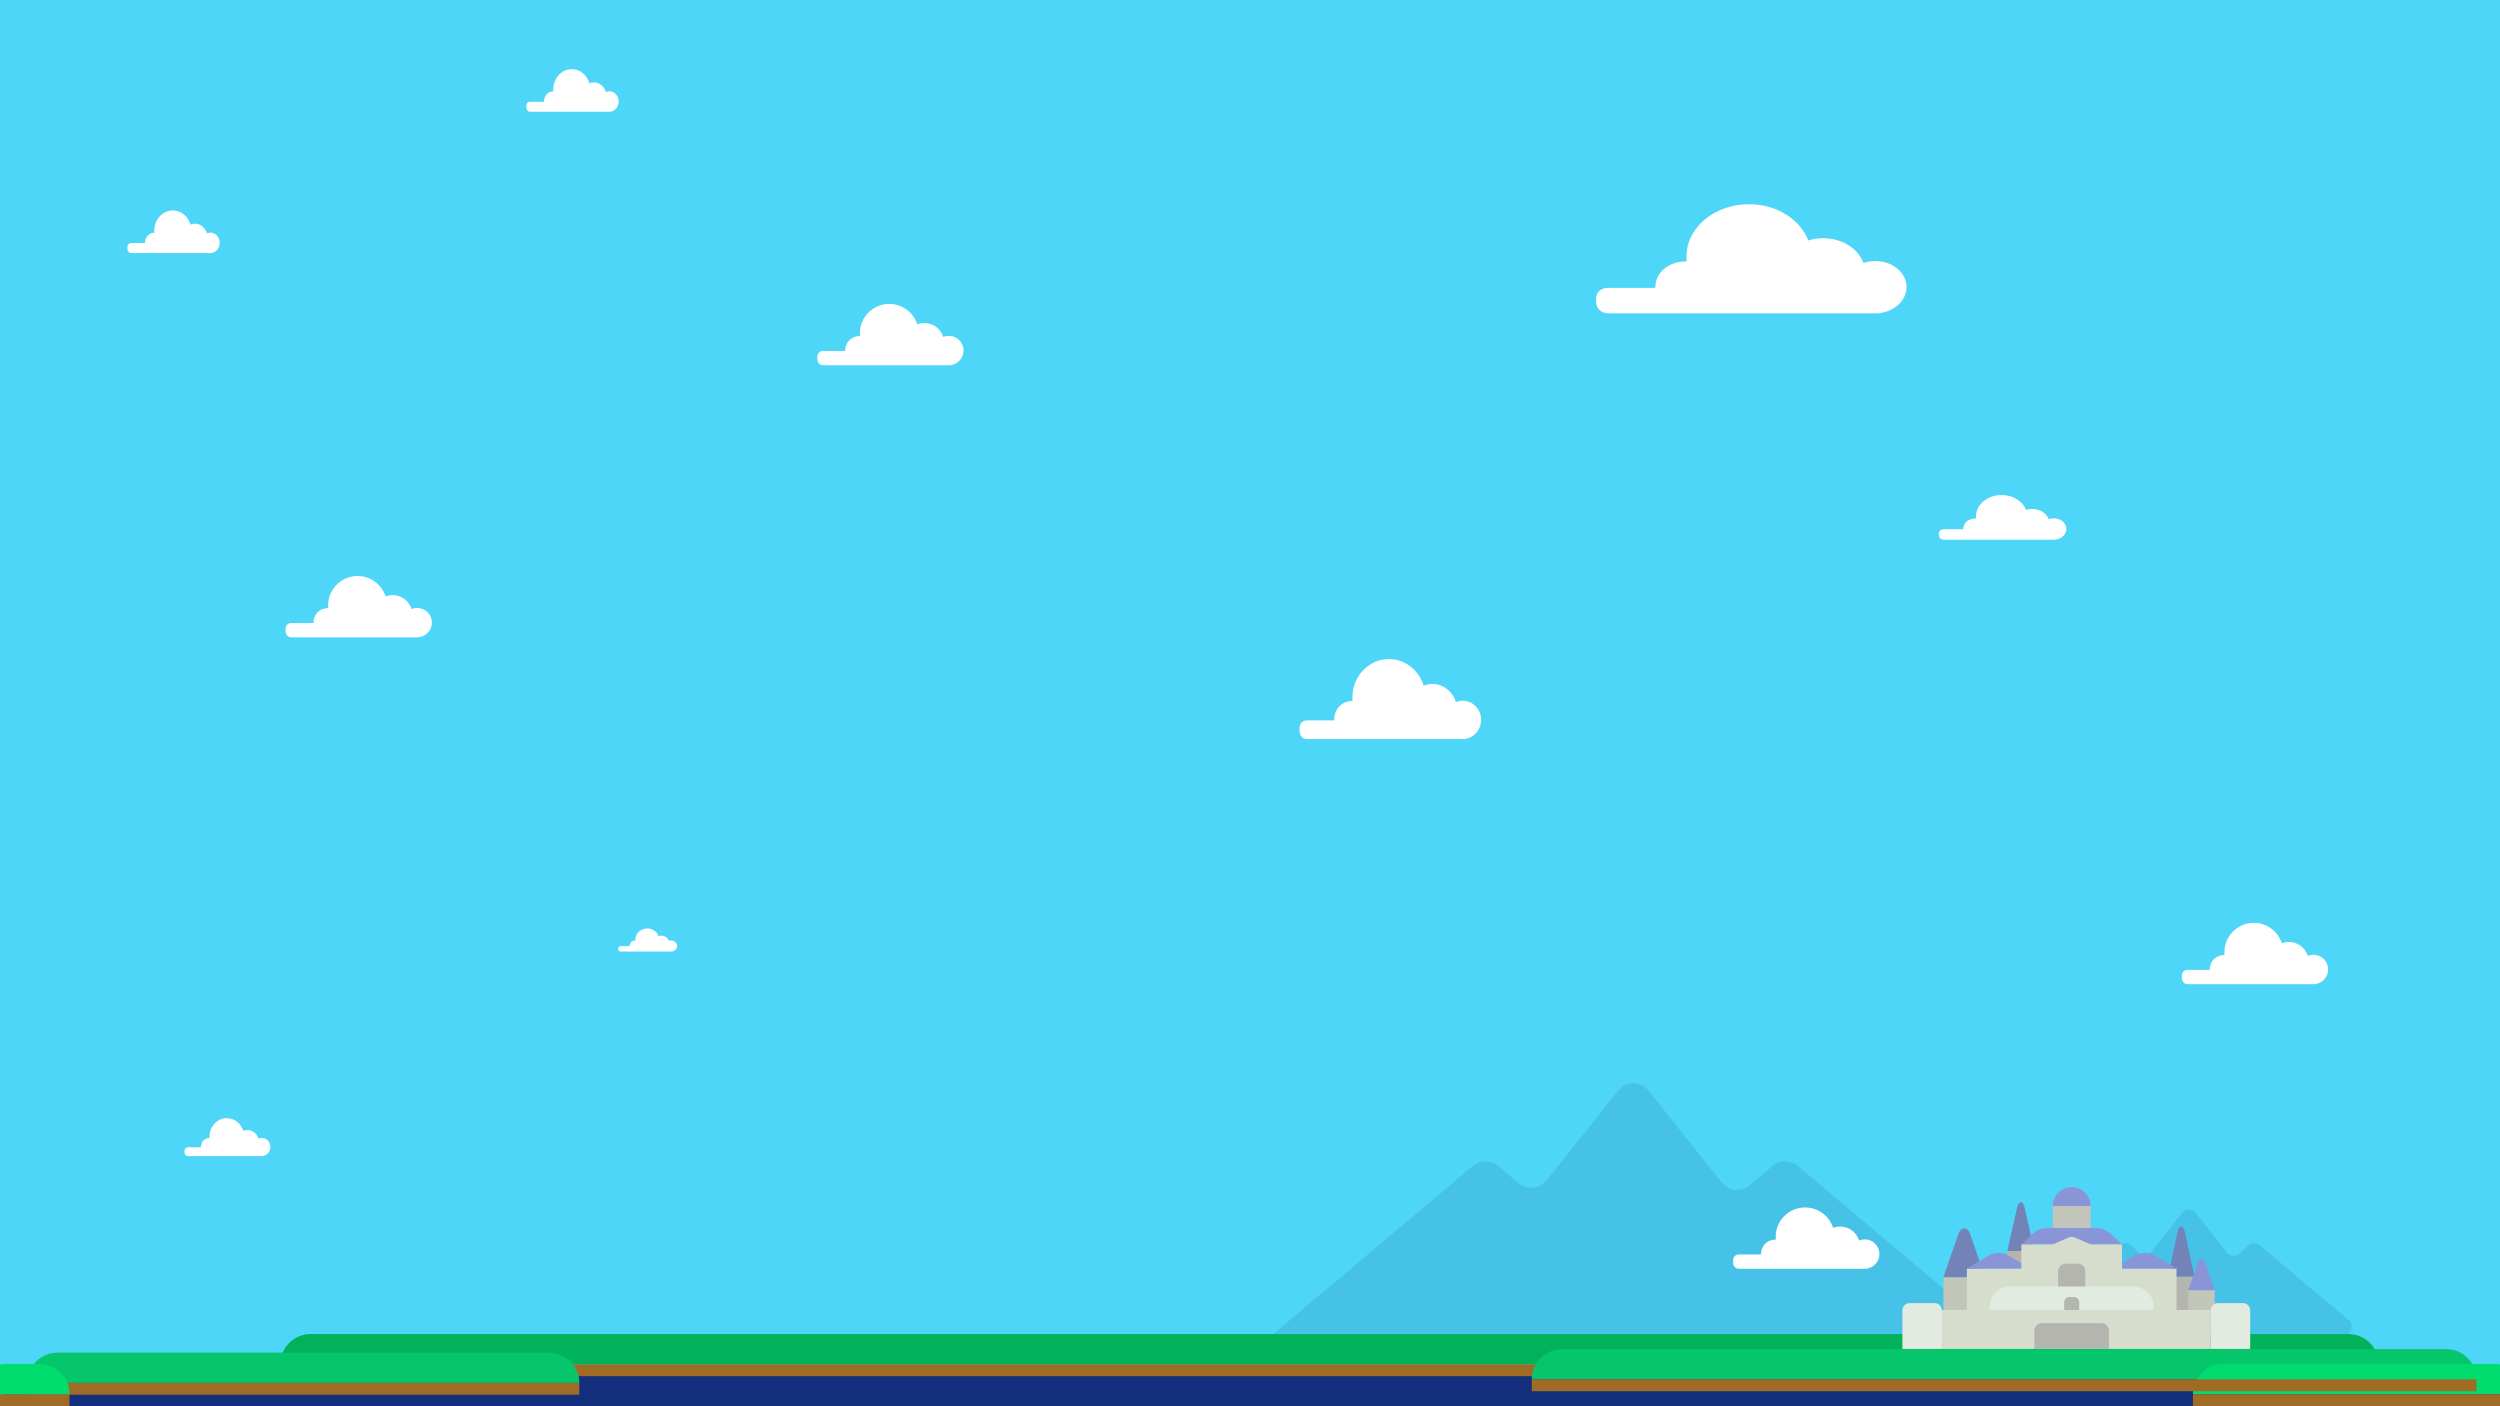<?xml version="1.0" encoding="UTF-8" standalone="no"?>
<!DOCTYPE svg PUBLIC "-//W3C//DTD SVG 1.1//EN" "http://www.w3.org/Graphics/SVG/1.1/DTD/svg11.dtd">
<svg width="100%" height="100%" viewBox="0 0 1920 1080" version="1.1" xmlns="http://www.w3.org/2000/svg" xmlns:xlink="http://www.w3.org/1999/xlink" xml:space="preserve" xmlns:serif="http://www.serif.com/" style="fill-rule:evenodd;clip-rule:evenodd;stroke-linejoin:round;stroke-miterlimit:1.414;">
    <g transform="matrix(1,0,0,1,-4327.42,-1775.22)">
        <g id="Page-3" serif:id="Page 3" transform="matrix(1,0,0,1,4327.42,1775.22)">
            <rect x="0" y="0" width="1920" height="1080" style="fill:rgb(77,214,247);"/>
            <clipPath id="_clip1">
                <rect x="0" y="0" width="1920" height="1080"/>
            </clipPath>
            <g clip-path="url(#_clip1)">
                <g id="Layer-1" serif:id="Layer 1">
                </g>
                <g transform="matrix(-1.554,0,0,1.554,3332.93,317.374)">
                    <g opacity="0.1">
                        <g transform="matrix(1,0,0,1,1404.34,432.916)">
                            <clipPath id="_clip2">
                                <rect x="-253.504" y="-101.735" width="371.42" height="143.766" clip-rule="nonzero"/>
                            </clipPath>
                            <g clip-path="url(#_clip2)">
                                <path d="M0,-60.92L-10.128,-52.38C-14.297,-48.865 -20.546,-49.486 -23.942,-53.752L-59.234,-98.083C-63.11,-102.952 -70.507,-102.951 -74.382,-98.082L-110.464,-52.748C-113.861,-48.48 -120.112,-47.86 -124.282,-51.378L-135.589,-60.918C-139.192,-63.958 -144.461,-63.961 -148.067,-60.924L-250.042,24.946C-256.949,30.762 -252.836,42.032 -243.807,42.032L108.217,42.032C117.247,42.032 121.36,30.762 114.453,24.946L12.476,-60.924C8.871,-63.96 3.603,-63.958 0,-60.92" style="fill:rgb(6,15,91);fill-rule:nonzero;"/>
                            </g>
                        </g>
                    </g>
                </g>
                <g transform="matrix(-0.67,0,0,0.67,2577.14,707.145)">
                    <g opacity="0.1">
                        <g transform="matrix(1,0,0,1,1404.27,432.916)">
                            <clipPath id="_clip3">
                                <rect x="-253.504" y="-101.735" width="371.42" height="143.766" clip-rule="nonzero"/>
                            </clipPath>
                            <g clip-path="url(#_clip3)">
                                <path d="M0,-60.92L-10.128,-52.38C-14.297,-48.865 -20.546,-49.486 -23.942,-53.752L-59.234,-98.083C-63.11,-102.952 -70.507,-102.951 -74.382,-98.082L-110.464,-52.748C-113.861,-48.48 -120.112,-47.86 -124.282,-51.378L-135.589,-60.918C-139.192,-63.958 -144.461,-63.961 -148.067,-60.924L-250.042,24.946C-256.949,30.762 -252.836,42.032 -243.807,42.032L108.217,42.032C117.247,42.032 121.36,30.762 114.453,24.946L12.476,-60.924C8.871,-63.96 3.603,-63.958 0,-60.92" style="fill:rgb(6,15,91);fill-rule:nonzero;"/>
                            </g>
                        </g>
                    </g>
                </g>
                <g transform="matrix(1,0,0,1,2.022,1056.18)">
                    <rect x="0" y="0" width="1925.63" height="23.681" style="fill:rgb(19,46,125);"/>
                </g>
                <g transform="matrix(1,0,0,1,114.528,1024.83)">
                    <rect x="100.77" y="22.942" width="1611.59" height="9.145" style="fill:rgb(160,107,37);"/>
                </g>
                <g transform="matrix(-1,0,0,1,215.298,1024.58)">
                    <path d="M0,23.23L-1611.59,23.23C-1611.59,10.4 -1601.19,0 -1588.36,0L-23.23,0C-10.4,0 0,10.4 0,23.23" style="fill:rgb(2,178,90);fill-rule:nonzero;"/>
                </g>
                <g transform="matrix(-1,0,0,1,1176.42,1036.13)">
                    <path d="M0,23.23L-725.526,23.23C-725.526,10.4 -715.125,0 -702.296,0L-23.23,0C-10.4,0 0,10.4 0,23.23" style="fill:rgb(5,198,106);fill-rule:nonzero;"/>
                </g>
                <g transform="matrix(-1,0,0,1,1684.16,1047.52)">
                    <path d="M0,23.23L-254.638,23.23C-254.638,10.4 -244.238,0 -231.408,0L-23.23,0C-10.4,0 0,10.4 0,23.23" style="fill:rgb(0,221,110);fill-rule:nonzero;"/>
                </g>
                <g id="Cloud11" transform="matrix(-1,0,0,1,1335.47,938.323)">
                    <path d="M0,25.106L-16.987,25.106C-16.987,18.106 -22.031,13.678 -28.254,13.678C-28.284,13.678 -28.313,13.603 -28.343,13.603C-28.289,12.96 -28.254,12.272 -28.254,11.615C-28.254,-0.864 -38.371,-11 -50.85,-11C-60.912,-11 -69.435,-4.431 -72.359,4.66C-74.039,4.023 -75.858,3.668 -77.76,3.668C-84.603,3.668 -90.394,8.171 -92.326,14.378C-93.655,13.828 -95.109,13.519 -96.636,13.519C-102.859,13.519 -107.903,18.563 -107.903,24.786C-107.903,30.292 -103.952,34.895 -98.731,35.877C-98.29,36.007 -97.825,36.106 -97.342,36.106L0,36.106C2.719,36.106 4.431,33.848 4.431,31.129L4.431,29.708C4.431,26.989 2.719,25.106 0,25.106" style="fill:white;fill-rule:nonzero;"/>
                </g>
                <g id="Mountain" transform="matrix(1.402,0,0,1.402,-356.238,-417.288)">
                    <g transform="matrix(1,0,0,1,794.54,905.46)">
                        <rect x="559.145" y="77.46" width="14.824" height="19.476" style="fill:rgb(179,181,174);"/>
                    </g>
                    <g transform="matrix(-1,0,0,1,1363.14,979.071)">
                        <path d="M0,-20.005L-5.368,3.849L9.457,3.849L4.089,-20.005C3.223,-23.854 0.866,-23.854 0,-20.005" style="fill:rgb(114,131,183);fill-rule:nonzero;"/>
                    </g>
                    <g transform="matrix(1,0,0,1,732.505,934.152)">
                        <rect x="586.158" y="63.114" width="22.833" height="19.476" style="fill:rgb(194,198,186);"/>
                    </g>
                    <g transform="matrix(-1,0,0,1,1333.23,993.417)">
                        <path d="M0,-20.005L-8.268,3.849L14.565,3.849L6.297,-20.005C4.963,-23.854 1.334,-23.854 0,-20.005" style="fill:rgb(114,131,183);fill-rule:nonzero;"/>
                    </g>
                    <g transform="matrix(1,0,0,1,970.2,933.743)">
                        <rect x="471.474" y="63.113" width="14.506" height="19.887" style="fill:rgb(179,181,174);"/>
                    </g>
                    <g transform="matrix(-1,0,0,1,1450.93,992.926)">
                        <path d="M0,-20.428L-5.253,3.93L9.253,3.93L4,-20.428C3.153,-24.358 0.847,-24.358 0,-20.428" style="fill:rgb(114,131,183);fill-rule:nonzero;"/>
                    </g>
                    <g transform="matrix(1,0,0,1,992.43,941.256)">
                        <rect x="460.359" y="63.113" width="14.506" height="12.374" style="fill:rgb(194,198,186);"/>
                    </g>
                    <g transform="matrix(-1,0,0,1,1462.04,1001.92)">
                        <path d="M0,-12.711L-5.252,2.445L9.253,2.445L4,-12.711C3.153,-15.156 0.848,-15.156 0,-12.711" style="fill:rgb(138,149,216);fill-rule:nonzero;"/>
                    </g>
                    <g transform="matrix(1,0,0,1,930.388,931.14)">
                        <rect x="481.297" y="61.404" width="34.672" height="25.908" style="fill:rgb(214,221,204);"/>
                    </g>
                    <g transform="matrix(-1,0,0,1,1434.78,990.411)">
                        <path d="M0,-4.826L-11.572,2.133L23.1,2.133L11.528,-4.826C7.981,-6.959 3.546,-6.959 0,-4.826" style="fill:rgb(138,149,216);fill-rule:nonzero;"/>
                    </g>
                    <g transform="matrix(1,0,0,1,770.074,931.14)">
                        <rect x="561.454" y="61.404" width="34.672" height="25.908" style="fill:rgb(214,221,204);"/>
                    </g>
                    <g transform="matrix(-1,0,0,1,1354.63,990.411)">
                        <path d="M0,-4.826L-11.572,2.133L23.1,2.133L11.528,-4.826C7.981,-6.959 3.546,-6.959 0,-4.826" style="fill:rgb(138,149,216);fill-rule:nonzero;"/>
                    </g>
                    <g transform="matrix(1,0,0,1,850.231,851.511)">
                        <rect x="528.326" y="105.039" width="20.771" height="18.267" style="fill:rgb(194,198,186);"/>
                    </g>
                    <g transform="matrix(-1,0,0,1,1399.33,947.932)">
                        <path d="M0,10.386C0,4.65 4.65,0 10.386,0C16.122,0 20.771,4.65 20.771,10.386L0,10.386Z" style="fill:rgb(138,149,216);fill-rule:nonzero;"/>
                    </g>
                    <g transform="matrix(-1,0,0,1,1375.41,979.288)">
                        <path d="M0,-8.941L-27.066,-8.941C-29.885,-8.941 -32.6,-7.877 -34.667,-5.961L-41.1,0L14.034,0L7.602,-5.961C5.534,-7.877 2.819,-8.941 0,-8.941" style="fill:rgb(138,149,216);fill-rule:nonzero;"/>
                    </g>
                    <g transform="matrix(-1,0,0,1,1361.38,999.736)">
                        <path d="M0,-20.448L-17.181,-20.448L-26.157,-24.311C-27.057,-24.699 -28.077,-24.699 -28.977,-24.311L-37.952,-20.448L-55.133,-20.448L-55.133,4.251L0,4.251L0,-20.448Z" style="fill:rgb(214,221,204);fill-rule:nonzero;"/>
                    </g>
                    <g transform="matrix(-1,0,0,1,1381.51,989.856)">
                        <path d="M0,14.131L-14.868,14.131L-14.868,4.145C-14.868,1.856 -13.012,0 -10.722,0L-4.146,0C-1.856,0 0,1.856 0,4.145L0,14.131Z" style="fill:rgb(179,181,174);fill-rule:nonzero;"/>
                    </g>
                    <g transform="matrix(-1,0,0,1,1355.07,1018.45)">
                        <path d="M0,-16.057L-67.744,-16.057C-73.836,-16.057 -78.775,-11.118 -78.775,-5.026L-78.775,0L11.03,0L11.03,-5.026C11.03,-11.118 6.092,-16.057 0,-16.057" style="fill:rgb(225,235,224);fill-rule:nonzero;"/>
                    </g>
                    <g transform="matrix(-1,0,0,1,1384.85,1008.17)">
                        <path d="M0,14.131L-8.19,14.131L-8.19,2.813C-8.19,1.259 -6.93,0 -5.376,0L-2.813,0C-1.26,0 0,1.259 0,2.813L0,14.131Z" style="fill:rgb(179,181,174);fill-rule:nonzero;"/>
                    </g>
                    <g transform="matrix(1,0,0,1,853.965,971.938)">
                        <rect x="462.551" y="43.298" width="148.587" height="21.322" style="fill:rgb(214,221,204);"/>
                    </g>
                    <g transform="matrix(-1,0,0,1,1296.2,1011.47)">
                        <path d="M0,25.092L-21.608,25.092L-21.608,3.897C-21.608,1.745 -19.863,0 -17.711,0L-3.896,0C-1.745,0 0,1.745 0,3.897L0,25.092Z" style="fill:rgb(225,235,224);fill-rule:nonzero;"/>
                    </g>
                    <g transform="matrix(-1,0,0,1,1465.1,1011.47)">
                        <path d="M0,25.092L-21.608,25.092L-21.608,3.897C-21.608,1.745 -19.863,0 -17.711,0L-3.896,0C-1.745,0 0,1.745 0,3.897L0,25.092Z" style="fill:rgb(225,235,224);fill-rule:nonzero;"/>
                    </g>
                    <g transform="matrix(-1,0,0,1,1368.51,1022.43)">
                        <path d="M0,14.131L-40.867,14.131L-40.867,4.146C-40.867,1.856 -39.01,0 -36.721,0L-4.146,0C-1.856,0 0,1.856 0,4.146L0,14.131Z" style="fill:rgb(179,181,174);fill-rule:nonzero;"/>
                    </g>
                </g>
                <g id="Cloud10" transform="matrix(-1,0,0,1,1680.09,719.75)">
                    <path d="M0,25.106L-16.987,25.106C-16.987,18.106 -22.031,13.678 -28.254,13.678C-28.284,13.678 -28.313,13.603 -28.343,13.603C-28.289,12.96 -28.254,12.272 -28.254,11.615C-28.254,-0.864 -38.371,-11 -50.85,-11C-60.912,-11 -69.435,-4.431 -72.359,4.66C-74.039,4.023 -75.858,3.668 -77.76,3.668C-84.603,3.668 -90.394,8.171 -92.326,14.378C-93.655,13.828 -95.109,13.519 -96.636,13.519C-102.859,13.519 -107.903,18.563 -107.903,24.786C-107.903,30.292 -103.952,34.895 -98.731,35.877C-98.29,36.007 -97.825,36.106 -97.342,36.106L0,36.106C2.719,36.106 4.431,33.848 4.431,31.129L4.431,29.708C4.431,26.989 2.719,25.106 0,25.106" style="fill:white;fill-rule:nonzero;"/>
                </g>
                <g transform="matrix(1,0,0,1,1150.72,1047.92)">
                    <rect x="25.704" y="11.397" width="725.526" height="9.145" style="fill:rgb(160,107,37);"/>
                </g>
                <g transform="matrix(1,0,0,1,1695.3,1070.71)">
                    <rect x="-11.143" y="0" width="254.638" height="9.145" style="fill:rgb(160,107,37);"/>
                </g>
                <g transform="matrix(-1,0,0,1,1927.65,1053.32)">
                    <rect x="1482.73" y="8.696" width="423.979" height="9.145" style="fill:rgb(160,107,37);"/>
                </g>
                <g transform="matrix(-1,0,0,1,444.929,1038.83)">
                    <path d="M0,23.23L423.979,23.23C423.979,10.4 413.578,0 400.749,0L23.23,0C10.4,0 0,10.4 0,23.23" style="fill:rgb(5,198,106);fill-rule:nonzero;"/>
                </g>
                <g transform="matrix(-1,0,0,1,1927.65,1070.71)">
                    <rect x="1874.27" y="0" width="71.598" height="9.145" style="fill:rgb(160,107,37);"/>
                </g>
                <g transform="matrix(-1,0,0,1,53.38,1047.52)">
                    <path d="M0,23.23L71.598,23.23C71.598,10.4 61.198,0 48.368,0L23.23,0C10.4,0 0,10.4 0,23.23" style="fill:rgb(0,221,110);fill-rule:nonzero;"/>
                </g>
                <g id="Cloud7" transform="matrix(-0.872,0,0,0.729,1492.89,388.179)">
                    <path d="M0,25.106L-16.987,25.106C-16.987,18.106 -22.031,13.678 -28.254,13.678C-28.284,13.678 -28.313,13.603 -28.343,13.603C-28.289,12.96 -28.254,12.272 -28.254,11.615C-28.254,-0.864 -38.371,-11 -50.85,-11C-60.912,-11 -69.435,-4.431 -72.359,4.66C-74.039,4.023 -75.858,3.668 -77.76,3.668C-84.603,3.668 -90.394,8.171 -92.326,14.378C-93.655,13.828 -95.109,13.519 -96.636,13.519C-102.859,13.519 -107.903,18.563 -107.903,24.786C-107.903,30.292 -103.952,34.895 -98.731,35.877C-98.29,36.007 -97.825,36.106 -97.342,36.106L0,36.106C2.719,36.106 4.431,33.848 4.431,31.129L4.431,29.708C4.431,26.989 2.719,25.106 0,25.106" style="fill:white;fill-rule:nonzero;"/>
                </g>
                <g id="Cloud6" transform="matrix(-1.241,0,0,1.305,1003.58,520.51)">
                    <path d="M0,25.106L-16.987,25.106C-16.987,18.106 -22.031,13.678 -28.254,13.678C-28.284,13.678 -28.313,13.603 -28.343,13.603C-28.289,12.96 -28.254,12.272 -28.254,11.615C-28.254,-0.864 -38.371,-11 -50.85,-11C-60.912,-11 -69.435,-4.431 -72.359,4.66C-74.039,4.023 -75.858,3.668 -77.76,3.668C-84.603,3.668 -90.394,8.171 -92.326,14.378C-93.655,13.828 -95.109,13.519 -96.636,13.519C-102.859,13.519 -107.903,18.563 -107.903,24.786C-107.903,30.292 -103.952,34.895 -98.731,35.877C-98.29,36.007 -97.825,36.106 -97.342,36.106L0,36.106C2.719,36.106 4.431,33.848 4.431,31.129L4.431,29.708C4.431,26.989 2.719,25.106 0,25.106" style="fill:white;fill-rule:nonzero;"/>
                </g>
                <g id="Cloud9" transform="matrix(-1,0,0,1,223.756,453.368)">
                    <path d="M0,25.106L-16.987,25.106C-16.987,18.106 -22.031,13.678 -28.254,13.678C-28.284,13.678 -28.313,13.603 -28.343,13.603C-28.289,12.96 -28.254,12.272 -28.254,11.615C-28.254,-0.864 -38.371,-11 -50.85,-11C-60.912,-11 -69.435,-4.431 -72.359,4.66C-74.039,4.023 -75.858,3.668 -77.76,3.668C-84.603,3.668 -90.394,8.171 -92.326,14.378C-93.655,13.828 -95.109,13.519 -96.636,13.519C-102.859,13.519 -107.903,18.563 -107.903,24.786C-107.903,30.292 -103.952,34.895 -98.731,35.877C-98.29,36.007 -97.825,36.106 -97.342,36.106L0,36.106C2.719,36.106 4.431,33.848 4.431,31.129L4.431,29.708C4.431,26.989 2.719,25.106 0,25.106" style="fill:white;fill-rule:nonzero;"/>
                </g>
                <g id="Cloud8" transform="matrix(-0.402,0,0,0.377,476.63,717.184)">
                    <path d="M0,25.106L-16.987,25.106C-16.987,18.106 -22.031,13.678 -28.254,13.678C-28.284,13.678 -28.313,13.603 -28.343,13.603C-28.289,12.96 -28.254,12.272 -28.254,11.615C-28.254,-0.864 -38.371,-11 -50.85,-11C-60.912,-11 -69.435,-4.431 -72.359,4.66C-74.039,4.023 -75.858,3.668 -77.76,3.668C-84.603,3.668 -90.394,8.171 -92.326,14.378C-93.655,13.828 -95.109,13.519 -96.636,13.519C-102.859,13.519 -107.903,18.563 -107.903,24.786C-107.903,30.292 -103.952,34.895 -98.731,35.877C-98.29,36.007 -97.825,36.106 -97.342,36.106L0,36.106C2.719,36.106 4.431,33.848 4.431,31.129L4.431,29.708C4.431,26.989 2.719,25.106 0,25.106" style="fill:white;fill-rule:nonzero;"/>
                </g>
                <g id="Cloud5" transform="matrix(-0.587,0,0,0.618,144.323,865.58)">
                    <path d="M0,25.106L-16.987,25.106C-16.987,18.106 -22.031,13.678 -28.254,13.678C-28.284,13.678 -28.313,13.603 -28.343,13.603C-28.289,12.96 -28.254,12.272 -28.254,11.615C-28.254,-0.864 -38.371,-11 -50.85,-11C-60.912,-11 -69.435,-4.431 -72.359,4.66C-74.039,4.023 -75.858,3.668 -77.76,3.668C-84.603,3.668 -90.394,8.171 -92.326,14.378C-93.655,13.828 -95.109,13.519 -96.636,13.519C-102.859,13.519 -107.903,18.563 -107.903,24.786C-107.903,30.292 -103.952,34.895 -98.731,35.877C-98.29,36.007 -97.825,36.106 -97.342,36.106L0,36.106C2.719,36.106 4.431,33.848 4.431,31.129L4.431,29.708C4.431,26.989 2.719,25.106 0,25.106" style="fill:white;fill-rule:nonzero;"/>
                </g>
                <g id="Cloud4" transform="matrix(-1,0,0,1,632.102,244.409)">
                    <path d="M0,25.106L-16.987,25.106C-16.987,18.106 -22.031,13.678 -28.254,13.678C-28.284,13.678 -28.313,13.603 -28.343,13.603C-28.289,12.96 -28.254,12.272 -28.254,11.615C-28.254,-0.864 -38.371,-11 -50.85,-11C-60.912,-11 -69.435,-4.431 -72.359,4.66C-74.039,4.023 -75.858,3.668 -77.76,3.668C-84.603,3.668 -90.394,8.171 -92.326,14.378C-93.655,13.828 -95.109,13.519 -96.636,13.519C-102.859,13.519 -107.903,18.563 -107.903,24.786C-107.903,30.292 -103.952,34.895 -98.731,35.877C-98.29,36.007 -97.825,36.106 -97.342,36.106L0,36.106C2.719,36.106 4.431,33.848 4.431,31.129L4.431,29.708C4.431,26.989 2.719,25.106 0,25.106" style="fill:white;fill-rule:nonzero;"/>
                </g>
                <g id="Cloud3" transform="matrix(-2.122,0,0,1.779,1235.24,176.411)">
                    <path d="M0,25.106L-16.987,25.106C-16.987,18.106 -22.031,13.678 -28.254,13.678C-28.284,13.678 -28.313,13.603 -28.343,13.603C-28.289,12.96 -28.254,12.272 -28.254,11.615C-28.254,-0.864 -38.371,-11 -50.85,-11C-60.912,-11 -69.435,-4.431 -72.359,4.66C-74.039,4.023 -75.858,3.668 -77.76,3.668C-84.603,3.668 -90.394,8.171 -92.326,14.378C-93.655,13.828 -95.109,13.519 -96.636,13.519C-102.859,13.519 -107.903,18.563 -107.903,24.786C-107.903,30.292 -103.952,34.895 -98.731,35.877C-98.29,36.007 -97.825,36.106 -97.342,36.106L0,36.106C2.719,36.106 4.431,33.848 4.431,31.129L4.431,29.708C4.431,26.989 2.719,25.106 0,25.106" style="fill:white;fill-rule:nonzero;"/>
                </g>
                <g id="Cloud2" transform="matrix(-0.631,0,0,0.695,407.048,60.725)">
                    <path d="M0,25.106L-16.987,25.106C-16.987,18.106 -22.031,13.678 -28.254,13.678C-28.284,13.678 -28.313,13.603 -28.343,13.603C-28.289,12.96 -28.254,12.272 -28.254,11.615C-28.254,-0.864 -38.371,-11 -50.85,-11C-60.912,-11 -69.435,-4.431 -72.359,4.66C-74.039,4.023 -75.858,3.668 -77.76,3.668C-84.603,3.668 -90.394,8.171 -92.326,14.378C-93.655,13.828 -95.109,13.519 -96.636,13.519C-102.859,13.519 -107.903,18.563 -107.903,24.786C-107.903,30.292 -103.952,34.895 -98.731,35.877C-98.29,36.007 -97.825,36.106 -97.342,36.106L0,36.106C2.719,36.106 4.431,33.848 4.431,31.129L4.431,29.708C4.431,26.989 2.719,25.106 0,25.106" style="fill:white;fill-rule:nonzero;"/>
                </g>
                <g id="Cloud1" transform="matrix(-0.631,0,0,0.695,100.645,169.242)">
                    <path d="M0,25.106L-16.987,25.106C-16.987,18.106 -22.031,13.678 -28.254,13.678C-28.284,13.678 -28.313,13.603 -28.343,13.603C-28.289,12.96 -28.254,12.272 -28.254,11.615C-28.254,-0.864 -38.371,-11 -50.85,-11C-60.912,-11 -69.435,-4.431 -72.359,4.66C-74.039,4.023 -75.858,3.668 -77.76,3.668C-84.603,3.668 -90.394,8.171 -92.326,14.378C-93.655,13.828 -95.109,13.519 -96.636,13.519C-102.859,13.519 -107.903,18.563 -107.903,24.786C-107.903,30.292 -103.952,34.895 -98.731,35.877C-98.29,36.007 -97.825,36.106 -97.342,36.106L0,36.106C2.719,36.106 4.431,33.848 4.431,31.129L4.431,29.708C4.431,26.989 2.719,25.106 0,25.106" style="fill:white;fill-rule:nonzero;"/>
                </g>
            </g>
        </g>
    </g>
</svg>
